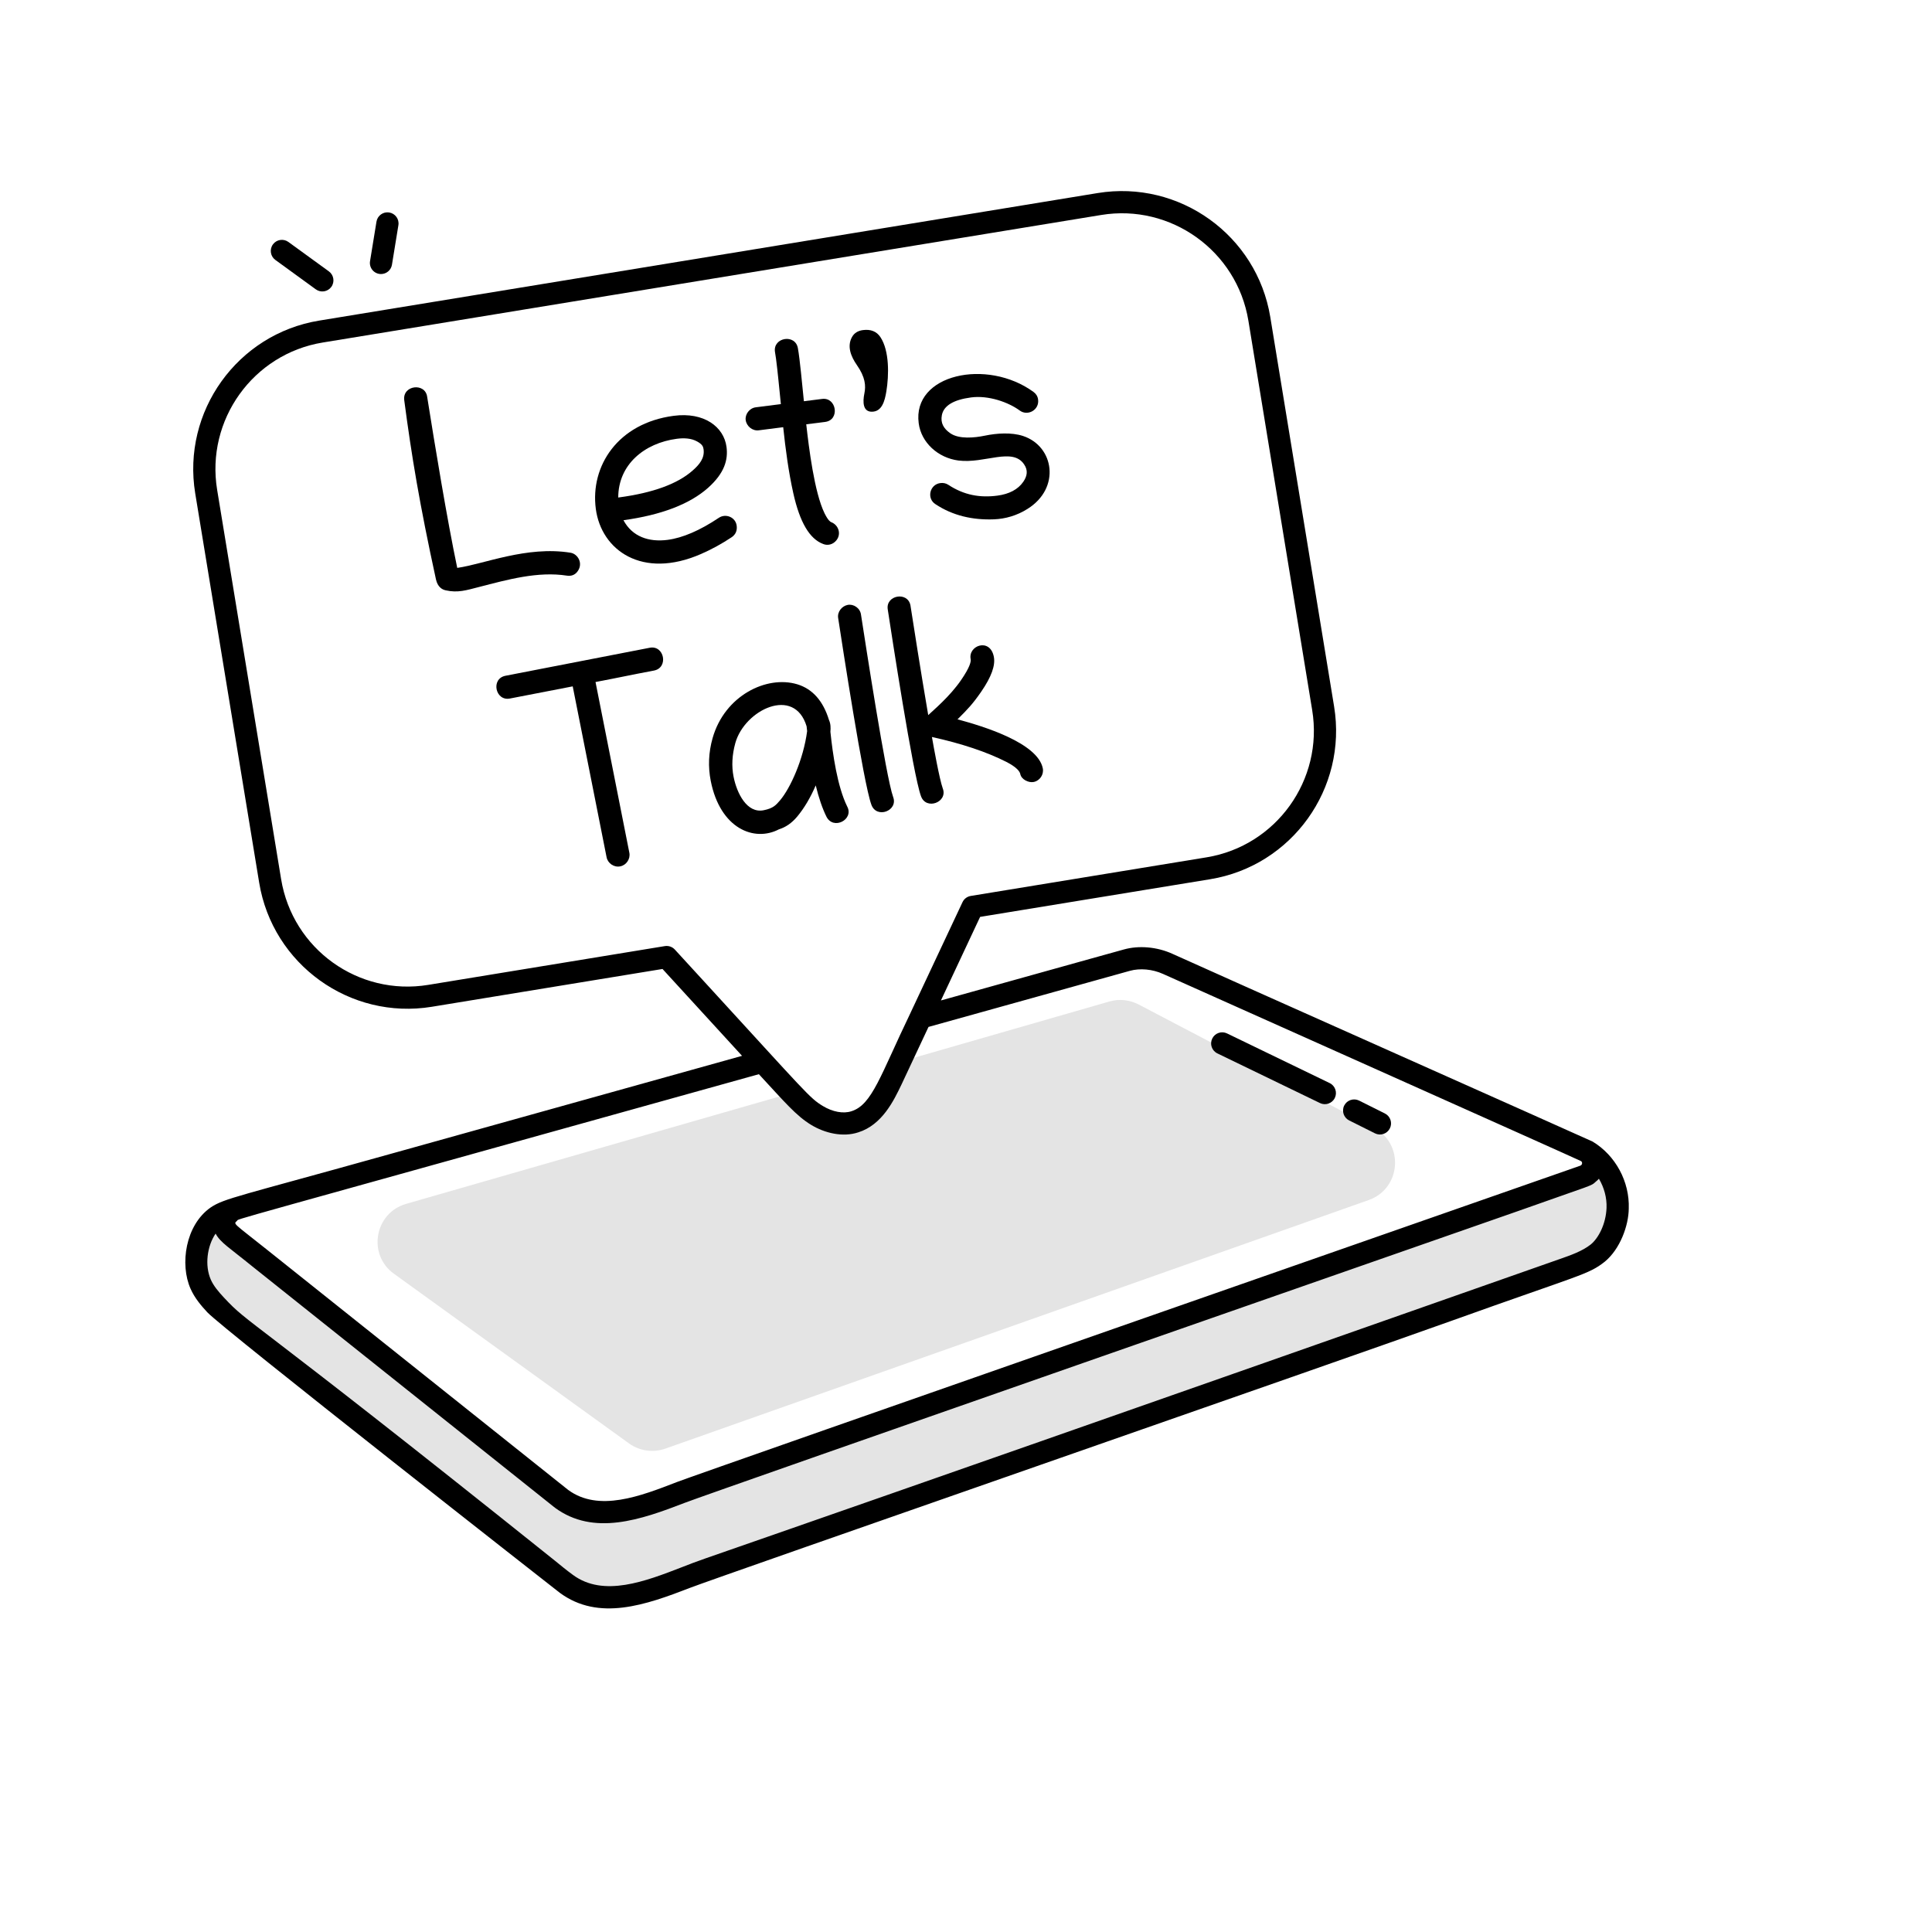 <svg xmlns="http://www.w3.org/2000/svg" xmlns:xlink="http://www.w3.org/1999/xlink" width="500" zoomAndPan="magnify" viewBox="0 0 375 375" height="500" preserveAspectRatio="xMidYMid meet" version="1.0"><defs><clipPath id="f7dd83268f"><path d="M 114.902 234.531 L 129.219 234.531 L 129.219 250.273 L 114.902 250.273 Z M 114.902 234.531 " clip-rule="nonzero"/></clipPath><clipPath id="f4382b5fb6"><path d="M 117.227 234.602 C 126.824 234.75 127.648 234.898 128.25 235.5 C 128.852 236.25 129.301 237.449 129.148 238.648 C 129 240.301 127.426 242.773 126 244.648 C 124.5 246.676 121.801 250.051 120.227 250.199 C 119.25 250.273 118.051 249.301 117.75 248.625 C 117.523 248.023 117.676 246.898 118.125 246.375 C 118.5 245.852 119.477 245.398 120.148 245.398 C 120.75 245.477 121.727 246 122.102 246.523 C 122.398 247.125 122.551 248.176 122.25 248.773 C 121.875 249.449 120.449 250.273 119.699 250.199 C 119.023 250.125 118.125 249.449 117.898 248.852 C 117.602 248.25 117.602 247.5 117.977 246.602 C 118.574 244.949 121.426 241.727 123 240.523 C 123.977 239.773 125.773 239.477 125.699 239.176 C 125.551 238.648 117.75 239.926 116.176 238.875 C 115.352 238.352 114.977 237.301 114.977 236.625 C 114.977 236.023 115.352 235.5 115.727 235.125 C 116.102 234.824 117.227 234.602 117.227 234.602 " clip-rule="nonzero"/></clipPath><clipPath id="d27ef76e0f"><path d="M 109.633 207.207 L 222.941 207.207 L 222.941 267.469 L 109.633 267.469 Z M 109.633 207.207 " clip-rule="nonzero"/></clipPath><clipPath id="638694e0ed"><path d="M 165.977 235.051 C 182.176 233.926 184.352 233.023 186.523 231.977 C 188.699 230.852 190.648 229.574 192.602 228 C 194.773 226.199 196.5 223.727 198.676 221.773 C 200.926 219.75 204.449 217.648 205.875 216.074 C 206.699 215.176 207.523 214.426 207.449 213.75 C 207.375 213.148 206.477 212.398 205.727 212.176 C 204.824 211.875 203.398 212.25 202.352 212.625 C 201.301 213 200.398 213.676 199.5 214.426 C 198.602 215.25 198 216 197.176 217.426 C 195.676 219.824 193.801 226.199 192.301 228.449 C 191.551 229.574 191.324 229.727 190.125 230.773 C 186.523 233.852 173.625 240.676 166.426 246.301 C 159.602 251.699 151.875 260.625 147.824 263.699 C 146.023 265.051 145.199 265.574 143.773 266.176 C 142.273 266.773 141.148 267.148 139.125 267.227 C 135.301 267.449 125.398 266.102 122.176 265.273 C 120.75 264.898 120.227 264.824 119.176 264.148 C 117.75 263.102 116.102 260.926 114.676 259.051 C 113.102 256.875 111 253.574 110.25 251.773 C 109.875 250.801 109.5 250.051 109.801 249.375 C 110.176 248.398 111.148 247.574 112.875 246.898 C 118.051 244.801 137.176 245.023 147.301 243.676 C 155.398 242.551 163.352 241.125 168.898 239.852 C 172.5 239.023 174.75 238.5 177.75 237.375 C 181.125 236.023 184.125 234.602 188.176 232.273 C 194.324 228.75 204.602 220.875 210.523 217.352 C 214.273 215.102 217.949 212.852 219.898 212.398 C 220.801 212.25 221.398 212.324 221.852 212.551 C 222.227 212.773 222.602 213.148 222.676 213.602 C 222.824 214.199 222.523 215.625 222 216 C 221.477 216.375 220.051 216.301 219.449 215.926 C 219 215.625 218.625 214.727 218.699 214.199 C 218.699 213.602 219.227 212.852 219.75 212.551 C 220.199 212.25 221.102 212.176 221.625 212.477 C 222.148 212.699 222.75 213.449 222.824 214.051 C 222.898 214.574 222.75 215.176 222.148 215.852 C 220.648 217.5 214.949 219.227 210.676 221.773 C 204.676 225.301 195.824 232.051 189.898 235.426 C 185.773 237.75 182.398 239.324 178.801 240.676 C 175.648 241.875 173.551 242.477 169.574 243.449 C 162.75 245.023 150.602 246.898 141.148 248.25 C 131.926 249.602 114.977 253.352 113.625 251.625 C 113.25 251.176 113.926 249.523 114.375 249.449 C 115.352 249.375 118.199 256.273 119.773 258.148 C 120.602 259.199 120.824 259.801 122.176 260.398 C 125.324 261.977 135.898 263.773 140.398 262.949 C 143.324 262.426 144.523 261.301 147.148 259.426 C 151.727 256.125 157.875 248.398 164.176 243.301 C 171 237.824 183.375 230.852 186.824 227.625 C 188.023 226.5 188.25 226.199 189 224.926 C 190.352 222.676 191.551 217.426 193.352 214.727 C 194.852 212.398 196.727 210.523 198.676 209.25 C 200.324 208.199 202.273 207.523 204.074 207.375 C 205.801 207.227 207.898 207.523 209.25 208.051 C 210.227 208.426 210.898 208.949 211.426 209.625 C 211.949 210.227 212.324 210.977 212.398 211.875 C 212.551 212.926 212.324 214.426 211.949 215.551 C 211.574 216.676 211.199 217.352 210.148 218.625 C 207.523 221.773 198.449 229.648 193.949 232.875 C 191.023 234.898 188.773 236.023 186.375 237.074 C 184.199 237.977 182.551 238.574 179.926 239.023 C 176.176 239.625 168.148 240.074 165.898 239.551 C 165.148 239.398 164.852 239.176 164.551 238.801 C 164.176 238.426 163.949 237.824 163.949 237.301 C 163.949 236.773 164.25 236.176 164.551 235.801 C 164.926 235.426 165.977 235.051 165.977 235.051 " clip-rule="nonzero"/></clipPath></defs><path fill="#e4e4e4" d="M 313.926 235.426 C 313.609 238.238 312.316 241.426 310.105 243.238 C 307.777 245.074 304.816 245.906 302.113 246.883 C 299.844 247.672 218.691 276.285 137.039 304.73 C 128.82 307.629 118.043 313.402 109.938 307.43 C 109.648 307.219 44.457 256.094 41.828 253.262 C 40.707 252.055 39.617 250.762 38.953 249.27 C 36.621 244.023 39.148 235.746 45.305 234.82 C 44.5 235.254 43.898 235.883 43.609 236.746 C 43.121 238.527 44.586 239.531 45.766 240.508 C 46.117 240.789 80.137 267.863 104.047 286.953 C 105.688 288.273 107.297 289.652 108.992 290.914 C 117.125 296.891 127.871 291.086 136.121 288.188 C 136.41 288.086 306.977 228.484 307.461 228.301 C 309.617 227.527 309.848 224.598 307.949 223.504 C 307.977 223.449 308.008 223.418 308.008 223.418 C 311.84 225.73 314.43 230.391 313.926 235.426 Z M 313.926 235.426 " fill-opacity="1" fill-rule="nonzero"/><path fill="#e4e4e4" d="M 265.676 232.926 L 129.137 281.18 C 126.781 282.012 124.137 281.637 122.094 280.172 L 76.457 247.23 C 71.285 243.496 72.695 235.453 78.816 233.672 L 153.621 212.16 C 155.145 213.797 156.727 215.375 158.566 216.496 C 160.777 217.848 163.535 218.535 165.949 217.73 C 170.445 216.32 172.465 210.719 174.66 206.102 L 215.352 194.383 C 217.25 193.836 219.289 194.066 221.043 194.984 L 266.68 218.91 C 272.602 222.039 271.969 230.688 265.676 232.926 Z M 265.676 232.926 " fill-opacity="1" fill-rule="nonzero"/><path fill="#000000" d="M 309.117 221.574 C 308.82 221.395 232.398 187.355 227.535 185.121 C 224.57 183.781 221.055 183.473 218.137 184.293 C 205.301 187.867 225.918 182.117 182.633 194.188 L 190.238 177.969 C 200.156 176.344 165.914 181.953 234.902 170.656 C 250.762 168.055 261.551 153.02 258.949 137.137 L 246.562 61.539 C 243.957 45.668 228.926 34.875 213.051 37.473 L 61.941 62.23 C 46.078 64.836 35.289 79.871 37.891 95.754 L 50.305 171.32 C 52.91 187.207 67.941 198.012 83.82 195.414 L 128.594 188.078 C 133.754 193.707 137.43 197.707 144.031 204.938 C 49.922 231.188 82.383 222.141 75.359 224.094 C 46.387 232.199 43.523 232.586 40.883 234.375 C 35.973 237.793 34.887 245.43 36.984 250.137 C 37.781 251.941 39.023 253.41 40.246 254.723 C 43.16 257.867 108.367 308.949 108.66 309.164 C 116.223 314.738 125.332 311.531 133.984 308.18 C 139.449 306.066 260.703 263.914 281.656 256.398 C 306.934 247.336 308.285 247.418 311.469 244.906 C 314.473 242.449 316.113 237.863 316.141 234.582 C 316.328 229.363 313.574 224.258 309.117 221.574 Z M 130.984 184.309 C 130.516 183.797 129.805 183.52 129.047 183.637 L 83.121 191.164 C 69.586 193.387 56.789 184.23 54.562 170.625 L 42.145 95.059 C 39.926 81.52 49.121 68.699 62.637 66.484 L 213.746 41.727 C 227.258 39.508 240.09 48.707 242.309 62.234 L 254.695 137.832 C 256.914 151.371 247.719 164.188 234.203 166.406 L 188.422 173.902 C 187.719 174.016 187.121 174.469 186.82 175.113 C 186.68 175.406 176.59 196.895 176.73 196.598 C 170.891 208.715 169.293 214.422 165.27 215.688 C 163.695 216.211 161.605 215.828 159.688 214.66 C 157.117 213.094 156.617 212.266 136.812 190.664 Z M 147.297 208.5 C 152.363 213.977 154.52 216.555 157.441 218.336 C 160.086 219.945 163.598 220.785 166.598 219.785 C 171.23 218.332 173.496 213.605 174.996 210.469 L 180.223 199.324 C 231.371 185.082 216.141 189.32 219.297 188.441 C 221.273 187.887 223.691 188.113 225.75 189.043 C 227.504 189.848 306.184 224.984 306.875 225.371 C 307.16 225.539 307.184 226.074 306.746 226.254 C 306.652 226.293 135.457 286.086 131.418 287.652 C 124.293 290.414 116.207 293.547 110.277 289.188 C 109.934 288.93 52.285 242.934 51.855 242.59 C 45.16 237.254 45.277 237.621 46.008 236.965 C 46.602 236.434 39.613 238.535 147.297 208.5 Z M 308.77 241.547 C 307.098 242.863 304.875 243.637 302.727 244.387 C 123.703 307.359 139.805 301.301 132.426 304.164 C 125.27 306.938 117.16 310.078 111.207 305.688 C 110.008 304.816 108.855 303.867 107.699 302.922 C 46.281 253.758 48.707 257.484 43.406 251.793 C 42.438 250.75 41.469 249.617 40.926 248.395 C 39.699 245.641 40.199 241.844 41.852 239.441 C 42.762 241.176 44.5 242.16 49.16 245.953 C 49.449 246.184 107.426 292.434 107.715 292.652 C 115.23 298.176 124.328 295.016 132.977 291.672 C 137.605 289.875 289.84 236.746 294.648 235.07 C 309.684 229.727 308.699 230.305 309.781 229.328 C 309.977 229.152 310.184 228.996 310.348 228.789 C 311.359 230.496 311.906 232.48 311.828 234.449 C 311.707 237.586 310.266 240.32 308.77 241.547 Z M 308.77 241.547 " fill-opacity="1" fill-rule="nonzero"/><path fill="#000000" d="M 236.293 204.465 L 256.211 214.105 C 257.266 214.621 258.566 214.188 259.09 213.105 C 259.609 212.035 259.16 210.746 258.09 210.227 L 238.172 200.59 C 237.105 200.066 235.809 200.516 235.293 201.59 C 234.773 202.656 235.219 203.945 236.293 204.465 Z M 236.293 204.465 " fill-opacity="1" fill-rule="nonzero"/><path fill="#000000" d="M 261.875 217.477 L 266.883 219.98 C 267.957 220.516 269.246 220.07 269.773 219.016 C 270.305 217.953 269.875 216.66 268.809 216.125 L 263.805 213.625 C 262.738 213.098 261.445 213.523 260.91 214.586 C 260.379 215.652 260.809 216.945 261.875 217.477 Z M 261.875 217.477 " fill-opacity="1" fill-rule="nonzero"/><path fill="#000000" d="M 110.051 111.734 C 110.844 111.852 111.527 111.617 112.008 111.031 C 113.316 109.445 112.184 107.504 110.727 107.281 C 102.238 105.918 93.926 109.5 88.75 110.227 C 86.77 100.793 84.434 86.582 82.914 77.027 C 82.543 74.207 78.062 74.742 78.465 77.699 C 79.906 88.594 81.426 97.781 84.621 112.465 C 84.953 113.945 85.816 114.43 86.48 114.574 C 88.848 115.117 90.516 114.566 92.984 113.934 C 98.48 112.52 104.375 110.852 110.051 111.734 Z M 110.051 111.734 " fill-opacity="1" fill-rule="nonzero"/><path fill="#000000" d="M 142.988 102.027 C 142.77 100.383 140.855 99.598 139.504 100.52 C 135.848 102.965 132.508 104.402 129.574 104.789 C 125.926 105.262 122.707 104.156 121.016 100.973 C 128.344 99.965 133.863 97.855 137.426 94.695 C 140.648 91.82 141.344 89.223 141.016 86.746 C 140.5 82.859 136.676 79.926 130.75 80.711 C 119.93 82.145 114.539 90.445 115.648 98.785 C 116.711 106.785 124.641 112.527 136.074 107.527 C 138.109 106.641 140.113 105.543 142.031 104.266 C 142.785 103.75 143.117 102.98 142.988 102.027 Z M 134.453 91.32 C 131.535 93.914 126.723 95.672 120.148 96.547 C 120.098 96.551 120.047 96.559 120 96.57 C 120.004 90.172 125.07 86 131.371 85.168 C 132.707 84.992 134.176 85.035 135.344 85.707 C 136.316 86.254 136.488 86.664 136.566 87.227 C 136.789 88.938 135.75 90.176 134.453 91.32 Z M 134.453 91.32 " fill-opacity="1" fill-rule="nonzero"/><path fill="#000000" d="M 147.273 83.523 C 149.145 83.273 150.07 83.172 152.02 82.918 C 152.453 87.051 153.066 91.668 153.98 95.734 C 155.238 101.375 157.137 104.602 159.773 105.586 C 160.609 105.934 161.652 105.734 162.344 104.875 C 163.363 103.613 162.719 101.867 161.328 101.348 C 161.168 101.289 160.727 101.008 160.047 99.637 C 158.059 95.57 157 86.863 156.492 82.355 C 158.477 82.102 158.633 82.102 160.168 81.895 C 163.078 81.512 162.375 77.051 159.555 77.434 L 156.035 77.879 C 155.684 74.496 155.258 69.73 154.875 67.613 C 154.406 64.758 150.047 65.453 150.414 68.25 C 150.48 68.734 150.543 69.016 150.629 69.656 C 150.969 72.246 151.195 74.879 151.566 78.438 L 146.684 79.059 C 145.441 79.227 144.594 80.426 144.738 81.531 C 144.895 82.719 146.047 83.688 147.273 83.523 Z M 147.273 83.523 " fill-opacity="1" fill-rule="nonzero"/><path fill="#000000" d="M 167.777 76.359 C 167.426 78.055 167.492 79.914 169.219 79.914 C 171.176 79.914 171.73 77.867 172.043 75.961 C 172.551 72.855 172.656 68.105 170.891 65.438 C 170.152 64.328 169.012 63.871 167.496 64.07 C 167.496 64.07 167.496 64.07 167.492 64.07 C 166.512 64.199 165.801 64.652 165.379 65.406 C 164.375 67.203 165.141 69.16 166.316 70.852 C 167.961 73.203 168.086 74.879 167.777 76.359 Z M 167.777 76.359 " fill-opacity="1" fill-rule="nonzero"/><path fill="#000000" d="M 186.035 89.387 C 191.117 90.035 196.531 86.754 198.785 90.145 C 199.555 91.277 199.406 92.379 198.609 93.531 C 197.586 95 195.895 95.898 193.582 96.203 C 190.227 96.645 187.121 96.117 184.043 94.086 C 183.59 93.797 183.074 93.691 182.508 93.766 C 180.465 94.035 179.824 96.723 181.547 97.844 C 184.922 100.098 188.816 100.961 192.922 100.801 C 195.145 100.719 197.41 100.062 199.426 98.785 C 205.926 94.742 204.602 86.602 198.562 84.621 C 196.324 83.887 193.434 84.086 191.156 84.562 C 189.133 84.984 186.133 85.273 184.445 84.09 C 183.168 83.207 182.52 82.102 182.816 80.582 C 183.164 78.75 185.066 77.594 188.477 77.141 C 191.836 76.691 195.723 78.051 197.965 79.707 C 199.492 80.809 201.766 79.57 201.492 77.543 C 201.414 76.941 201.113 76.445 200.598 76.07 C 191.582 69.508 177.047 72.617 178.32 82.156 C 178.809 85.902 182.059 88.871 186.035 89.387 Z M 186.035 89.387 " fill-opacity="1" fill-rule="nonzero"/><path fill="#000000" d="M 126.105 125.73 L 98.102 131.168 C 95.219 131.742 96.148 136.145 98.977 135.582 L 111.164 133.223 L 117.738 166.391 C 117.969 167.551 119.156 168.406 120.383 168.16 C 121.594 167.922 122.391 166.695 122.156 165.516 L 115.59 132.379 C 120.586 131.434 121.844 131.117 126.953 130.152 C 129.805 129.59 128.945 125.176 126.105 125.73 Z M 126.105 125.73 " fill-opacity="1" fill-rule="nonzero"/><path fill="#000000" d="M 154.73 158.508 C 156.094 156.871 157.301 154.84 158.332 152.445 C 158.922 154.875 159.621 156.91 160.414 158.52 C 161.766 161.188 165.797 159.066 164.441 156.543 C 162.52 152.645 161.637 146.375 161.18 142.039 C 161.254 141.285 161.23 140.445 160.91 139.77 C 159.781 136.051 157.707 133.711 154.738 132.816 C 148.82 131.039 140.656 134.992 138.312 143.277 C 137.531 146.035 137.41 148.828 137.957 151.586 C 139.793 160.844 146.41 163.488 151.211 160.961 C 152.512 160.566 153.695 159.742 154.73 158.508 Z M 156.664 141.91 C 155.945 147.406 153.406 152.973 151.43 155.316 C 150.633 156.234 150.141 156.887 148.211 157.27 C 144.984 157.906 143.023 153.988 142.387 150.766 C 141.977 148.711 142.094 146.504 142.73 144.211 C 144.539 137.777 154.191 133.082 156.566 140.992 L 156.562 140.996 Z M 156.664 141.91 " fill-opacity="1" fill-rule="nonzero"/><path fill="#000000" d="M 169.129 156.18 C 170.117 158.992 174.398 157.379 173.352 154.676 C 171.973 150.871 167.953 124.652 167.121 119.316 C 166.961 118.016 165.66 117.184 164.531 117.414 C 164.527 117.414 164.527 117.414 164.527 117.414 C 163.43 117.633 162.488 118.734 162.688 119.969 C 163.449 124.91 167.574 151.945 169.129 156.18 Z M 169.129 156.18 " fill-opacity="1" fill-rule="nonzero"/><path fill="#000000" d="M 178.758 154.52 C 179.734 157.332 184.043 155.715 182.984 153.016 C 182.336 151.191 181.219 144.949 180.887 143.051 C 186.66 144.32 191.531 145.949 195.352 147.891 C 197.395 148.949 197.941 149.754 198.039 150.25 C 198.25 151.301 199.66 151.98 200.637 151.781 C 201.832 151.547 202.645 150.332 202.406 149.137 C 201.422 144.168 190.738 140.926 185.852 139.625 C 187.883 137.609 188.852 136.578 190.445 134.27 C 192.434 131.379 193.234 129.152 192.902 127.469 C 192.164 123.738 187.875 125.273 188.406 127.949 C 188.484 128.344 188.344 129.398 186.52 132.039 C 184.293 135.254 181.195 137.82 180.168 138.801 C 178.621 129.762 177.395 121.832 176.715 117.488 C 176.168 114.727 171.848 115.527 172.316 118.309 C 173.023 122.914 177.207 150.32 178.758 154.52 Z M 178.758 154.52 " fill-opacity="1" fill-rule="nonzero"/><path fill="#000000" d="M 61.297 56.16 C 62.254 56.855 63.605 56.652 64.309 55.688 C 65.008 54.723 64.797 53.375 63.836 52.676 L 55.984 46.969 C 55.02 46.266 53.672 46.48 52.973 47.441 C 52.273 48.406 52.484 49.754 53.445 50.453 Z M 61.297 56.16 " fill-opacity="1" fill-rule="nonzero"/><path fill="#000000" d="M 73.953 53.191 C 74.992 53.191 75.906 52.441 76.078 51.383 L 77.328 43.715 C 77.52 42.539 76.723 41.434 75.547 41.242 C 74.375 41.051 73.266 41.848 73.074 43.02 L 71.824 50.691 C 71.613 51.996 72.613 53.191 73.953 53.191 Z M 73.953 53.191 " fill-opacity="1" fill-rule="nonzero"/><g clip-path="url(#f7dd83268f)"><g clip-path="url(#f4382b5fb6)"><path fill="#e4e4e4" d="M 111.977 231.523 L 132.227 231.523 L 132.227 253.199 L 111.977 253.199 Z M 111.977 231.523 " fill-opacity="1" fill-rule="nonzero"/></g></g><g clip-path="url(#d27ef76e0f)"><g clip-path="url(#638694e0ed)"><path fill="#e4e4e4" d="M 106.801 204.375 L 225.773 204.375 L 225.773 270.301 L 106.801 270.301 Z M 106.801 204.375 " fill-opacity="1" fill-rule="nonzero"/></g></g></svg>